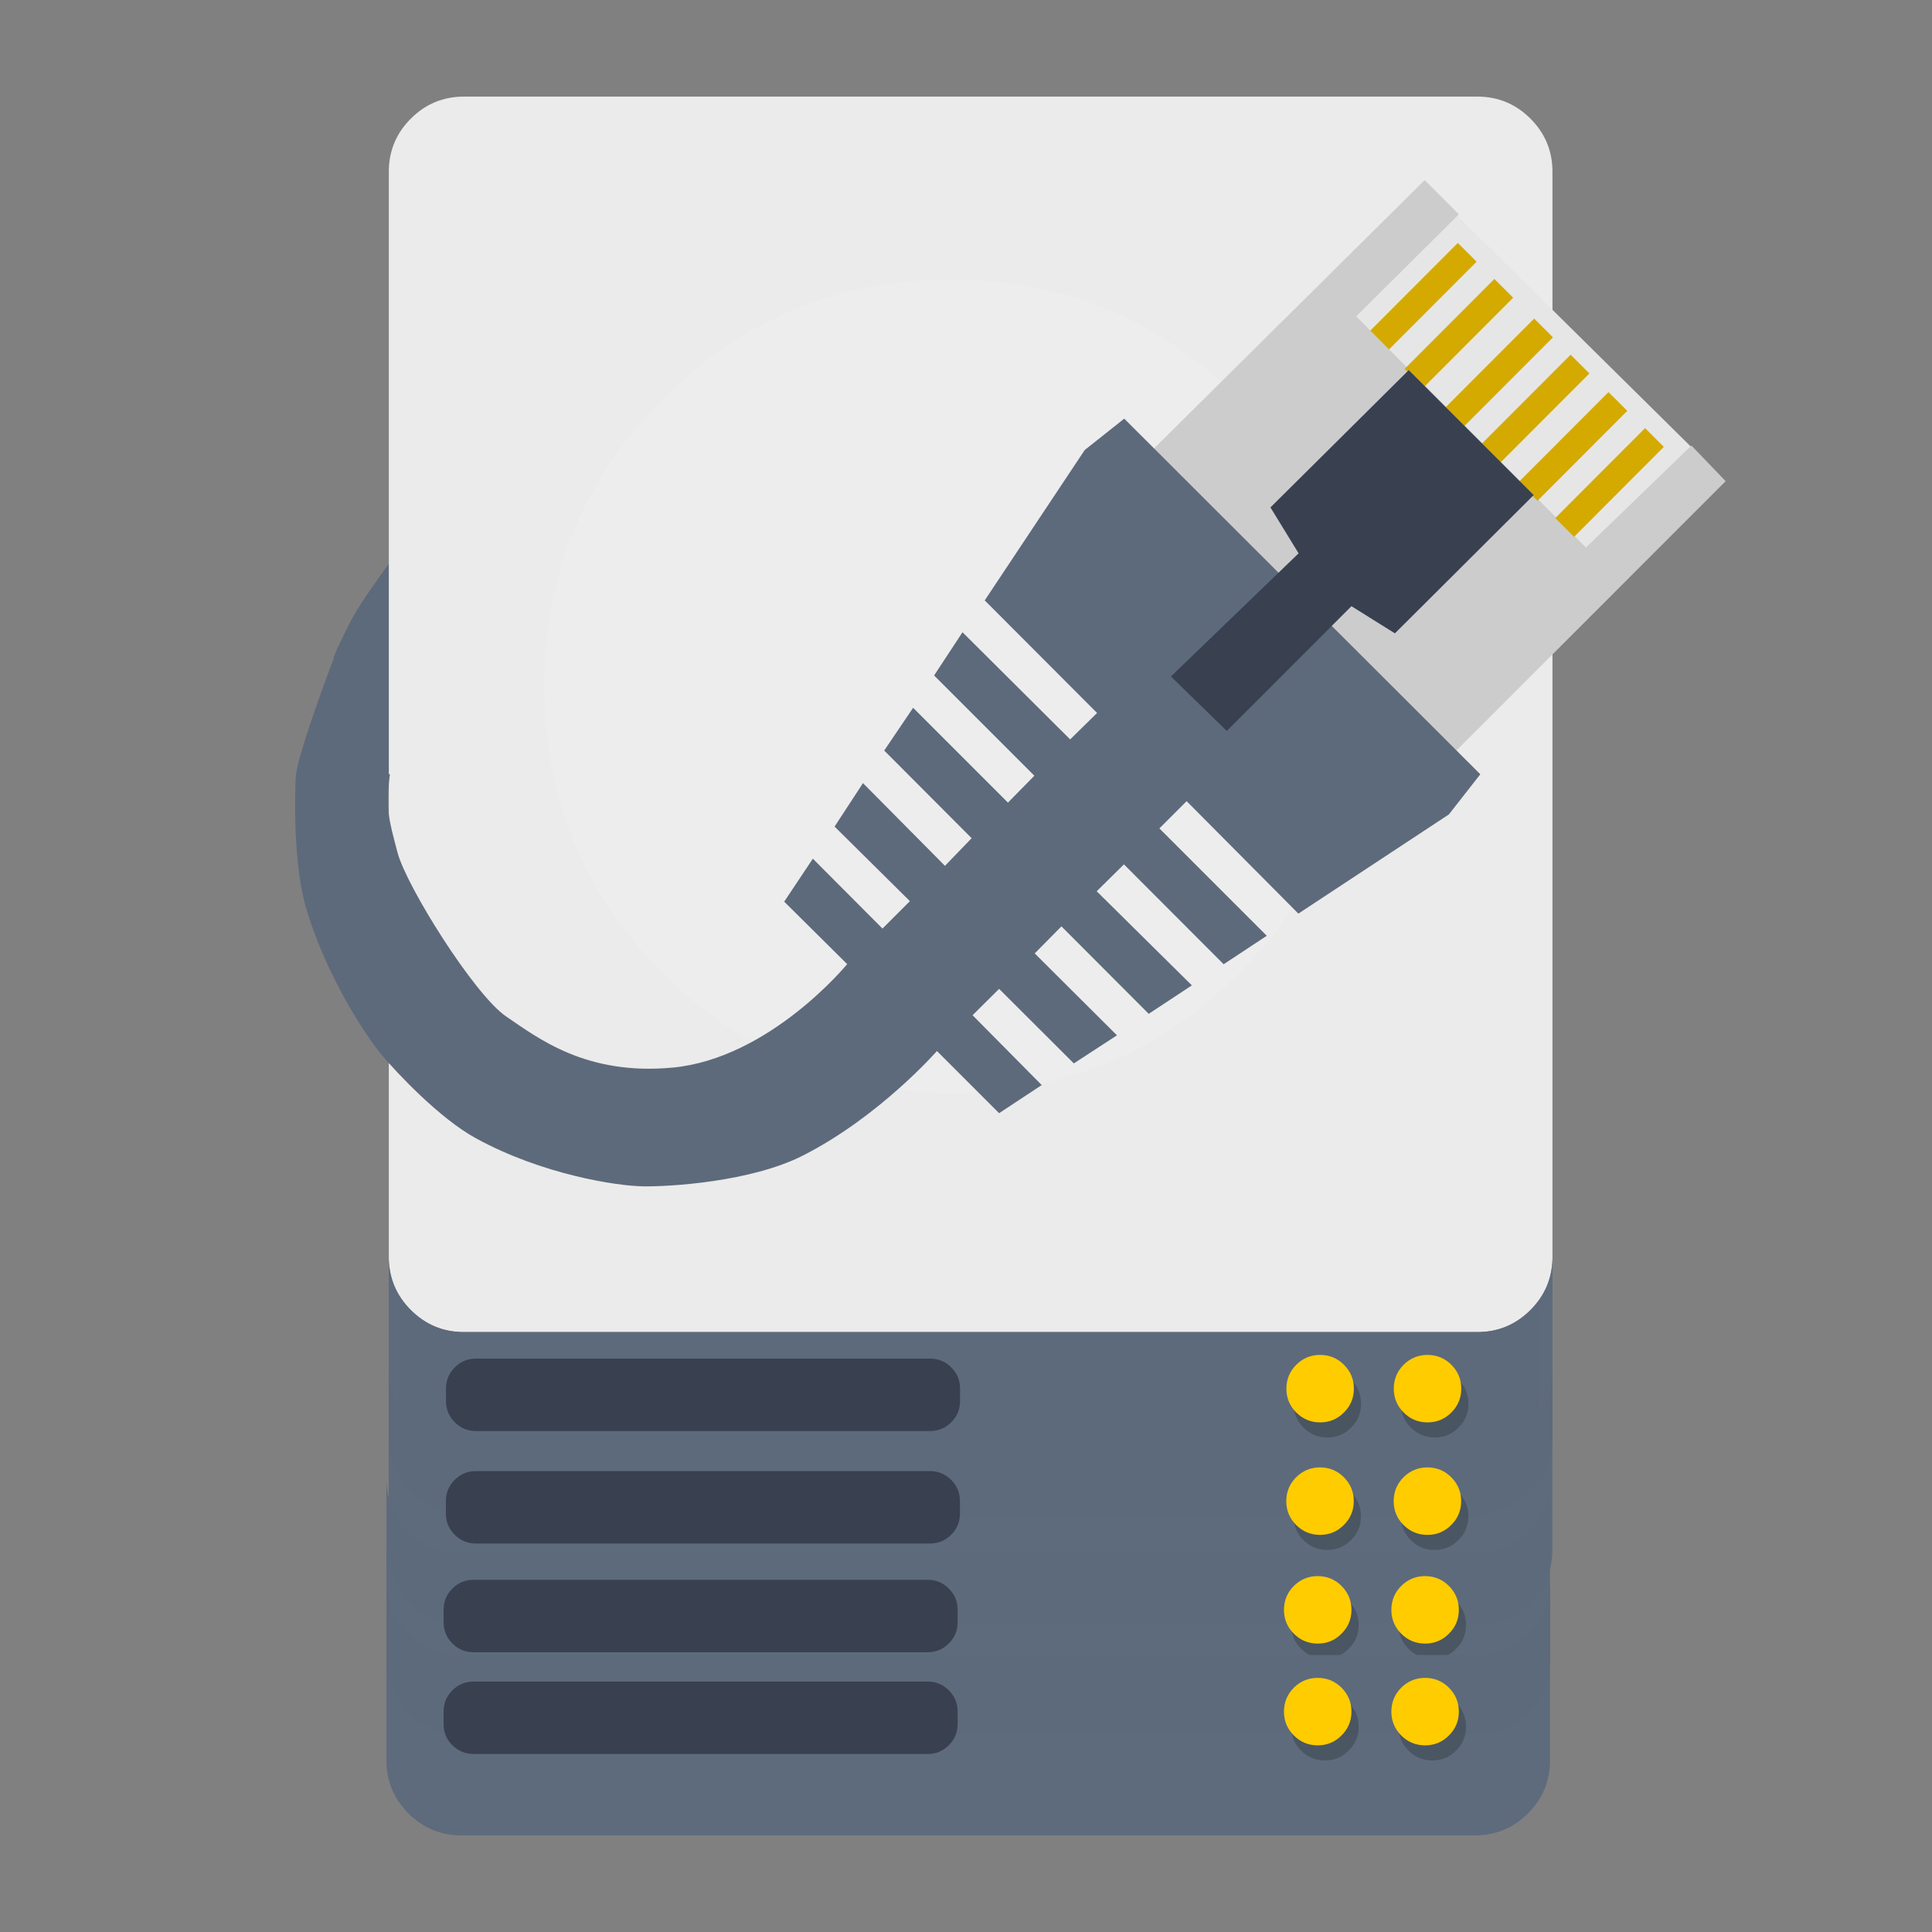 <?xml version="1.0" encoding="UTF-8" standalone="no"?>
<!-- Created with Inkscape (http://www.inkscape.org/) -->

<svg
   xmlns:dc="http://purl.org/dc/elements/1.1/"
   xmlns:cc="http://creativecommons.org/ns#"
   xmlns:rdf="http://www.w3.org/1999/02/22-rdf-syntax-ns#"
   xmlns:svg="http://www.w3.org/2000/svg"
   xmlns="http://www.w3.org/2000/svg"
   xmlns:sodipodi="http://sodipodi.sourceforge.net/DTD/sodipodi-0.dtd"
   xmlns:inkscape="http://www.inkscape.org/namespaces/inkscape"
   id="svg2"
   version="1.1"
   inkscape:version="0.92.1 r"
   width="500"
   height="500"
   sodipodi:docname="network-server.svg">
  <rect width="100%" height="100%" fill="#808080" stroke="none"/>
  <defs
     id="defs6" />
  <sodipodi:namedview
     pagecolor="#ffffff"
     bordercolor="#666666"
     borderopacity="1"
     objecttolerance="10"
     gridtolerance="10"
     guidetolerance="10"
     inkscape:pageopacity="0"
     inkscape:pageshadow="2"
     inkscape:window-width="1920"
     inkscape:window-height="938"
     id="namedview4"
     showgrid="false"
     inkscape:zoom="0.48230404"
     inkscape:cx="921.22336"
     inkscape:cy="314.75409"
     inkscape:window-x="0"
     inkscape:window-y="0"
     inkscape:window-maximized="1"
     inkscape:current-layer="svg2" />
  <path
     style="fill:#5d6a7b;stroke:none;stroke-width:1px;stroke-linecap:butt;stroke-linejoin:miter;stroke-opacity:1;fill-opacity:1"
     d="m 86.317,170.127 c 0,0 3.057,-7.153 5.864,-11.912 2.808,-4.759 11.362,-16.31 11.362,-16.31 l -0.367,62.309 -9.53,-2.199 z"
     id="path922"
     inkscape:connector-curvature="0"
     sodipodi:nodetypes="czcccc" />
  <g
     id="Calque.__202"
     transform="matrix(0.381,0,0,0.389,48.066,2.281)">
    <g
       id="shape">
      <path
         id="path"
         d="M 919.15,109.8 Q 918.7,89.9 904.5,75.7 C 894.75,65.95 882.95,61.05 869.15,61.05 l -674.2,0 c -13.8,0 -25.6,4.9 -35.35,14.65 -9.45,9.45 -14.35,20.85 -14.65,34.1 l 0,843.25 c 0,13.8 4.9,25.6 14.65,35.35 9.75,9.75 21.55,14.65 35.35,14.65 l 674.2,0 c 13.8,0 25.6,-4.9 35.35,-14.65 9.75,-9.75 14.65,-21.55 14.65,-35.35 l 0,-843.25 z"
         inkscape:connector-curvature="0"
         style="fill:#000000;fill-opacity:0.098" />
    </g>
  </g>
  <path
     id="path1"
     d="M 396.075,30.699 C 392.282,26.906 387.692,25 382.325,25 l -262.249,0 c -5.368,0 -9.958,1.906 -13.75,5.699 -3.676,3.676 -5.582,8.11 -5.699,13.264 l 0,-0.01 0,281.844 q 0.178,7.724 5.699,13.245 c 3.793,3.792 8.382,5.698 13.75,5.698 l 262.249,0 c 5.368,0 9.958,-1.906 13.75,-5.698 3.676,-3.676 5.582,-8.091 5.699,-13.245 l 0,-281.844 0,0.01 c -0.117,-5.154 -2.023,-9.588 -5.699,-13.264 z"
     inkscape:connector-curvature="0"
     style="fill:#ebebeb;fill-opacity:1" />
  <path
     id="path2"
     d="m 106.325,339.042 q -5.52,-5.52 -5.699,-13.245 l 0,46.172 c 0,5.368 1.906,9.958 5.699,13.75 3.793,3.793 8.382,5.699 13.75,5.699 l 262.249,0 c 5.368,0 9.958,-1.906 13.75,-5.699 3.793,-3.793 5.699,-8.383 5.699,-13.75 l 0,-46.172 c -0.117,5.154 -2.023,9.569 -5.699,13.245 -3.793,3.792 -8.382,5.698 -13.75,5.698 l -262.249,0 c -5.368,0 -9.958,-1.906 -13.75,-5.698 z"
     inkscape:connector-curvature="0"
     style="fill:#5d6a7b;fill-opacity:0.988" />
  <g
     transform="matrix(0.389,0,0,0.389,46.96,2.281)"
     id="Calque.__204"
     style="fill:#394050">
    <g
       id="Symbole.__2026_1"
       overflow="visible"
       style="fill:#394050;overflow:visible">
      <g
         id="Calque.__208"
         style="fill:#394050">
        <g
           id="shape17"
           style="fill:#394050">
          <path
             inkscape:connector-curvature="0"
             id="path11"
             d="m 518,918 q 0,-8.3 -5.85,-14.15 C 508.25,899.95 503.55,898 498,898 l -302,0 c -5.55,0 -10.25,1.95 -14.15,5.85 -3.9,3.9 -5.85,8.6 -5.85,14.15 l 0,8.2 c 0,5.55 1.95,10.25 5.85,14.15 3.9,3.9 8.6,5.85 14.15,5.85 l 302,0 c 5.55,0 10.25,-1.95 14.15,-5.85 3.9,-3.9 5.85,-8.6 5.85,-14.15 l 0,-8.2 z"
             style="fill:#394050;fill-opacity:1" />
        </g>
      </g>
    </g>
  </g>
  <g
     transform="matrix(0.389,0,0,0.389,46.96,2.281)"
     id="Calque.__205">
    <g
       id="shape6">
      <path
         style="fill:#000000;fill-opacity:0.2"
         inkscape:connector-curvature="0"
         id="path3"
         d="M 849.65,912.15 Q 843.1,905.6 833.8,905.6 c -6.2,0 -11.5,2.2 -15.9,6.55 -4.35,4.4 -6.55,9.7 -6.55,15.9 0,6.2 2.2,11.5 6.55,15.85 4.4,4.4 9.7,6.6 15.9,6.6 6.2,0 11.5,-2.2 15.85,-6.6 4.4,-4.35 6.6,-9.65 6.6,-15.85 0,-6.2 -2.2,-11.5 -6.6,-15.9 z m -64.85,15.9 c 0,-6.2 -2.2,-11.5 -6.6,-15.9 -4.35,-4.35 -9.65,-6.55 -15.85,-6.55 -6.2,0 -11.5,2.2 -15.9,6.55 -4.35,4.4 -6.55,9.7 -6.55,15.9 0,6.2 2.2,11.5 6.55,15.85 4.4,4.4 9.7,6.6 15.9,6.6 6.2,0 11.5,-2.2 15.85,-6.6 4.4,-4.35 6.6,-9.65 6.6,-15.85 z" />
    </g>
  </g>
  <path
     id="path6"
     d="m 320.568,252.005 q 30.827,-30.827 30.827,-74.431 c 0,-29.076 -10.269,-53.873 -30.827,-74.431 -20.558,-20.558 -45.355,-30.827 -74.431,-30.827 -29.076,0 -53.874,10.269 -74.431,30.827 -20.558,20.558 -30.827,45.355 -30.827,74.431 0,29.076 10.269,53.873 30.827,74.431 20.558,20.558 45.355,30.827 74.431,30.827 29.076,0 53.873,-10.269 74.431,-30.827 z"
     inkscape:connector-curvature="0"
     style="fill:#ffffff;fill-opacity:0.098" />
  <path
     id="path7"
     d="m 369.443,368.116 c 2.412,0 4.473,-0.856 6.165,-2.567 1.712,-1.692 2.567,-3.754 2.567,-6.165 0,-2.412 -0.856,-4.473 -2.567,-6.185 -1.692,-1.692 -3.754,-2.548 -6.165,-2.548 -2.412,0 -4.473,0.856 -6.185,2.548 -1.692,1.711 -2.548,3.773 -2.548,6.185 0,2.412 0.856,4.473 2.548,6.165 1.712,1.712 3.773,2.567 6.185,2.567 z m -19.06,-8.733 c 0,-2.412 -0.856,-4.473 -2.567,-6.185 -1.692,-1.692 -3.754,-2.548 -6.165,-2.548 -2.412,0 -4.473,0.856 -6.185,2.548 -1.692,1.711 -2.548,3.773 -2.548,6.185 0,2.412 0.856,4.473 2.548,6.165 1.712,1.712 3.773,2.567 6.185,2.567 2.412,0 4.473,-0.856 6.165,-2.567 1.712,-1.692 2.567,-3.754 2.567,-6.165 z"
     inkscape:connector-curvature="0"
     style="fill:#ffcc00;fill-opacity:1" />
  <path
     id="path2-3"
     d="m 106.297,368.154 q -5.52,-5.52 -5.699,-13.245 l 0,46.172 c 0,5.368 1.906,9.958 5.699,13.75 3.793,3.793 8.382,5.699 13.75,5.699 l 262.249,0 c 5.368,0 9.958,-1.906 13.75,-5.699 3.793,-3.793 5.699,-8.383 5.699,-13.75 l 0,-46.172 c -0.117,5.154 -2.023,9.569 -5.699,13.245 -3.793,3.792 -8.382,5.698 -13.75,5.698 l -262.249,0 c -5.368,0 -9.958,-1.906 -13.75,-5.698 z"
     inkscape:connector-curvature="0"
     style="fill:#5d6a7b;fill-opacity:0.988" />
  <g
     transform="matrix(0.389,0,0,0.389,46.932,31.394)"
     id="Calque.__204-6"
     style="fill:#394050">
    <g
       id="Symbole.__2026_1-7"
       overflow="visible"
       style="fill:#394050;overflow:visible">
      <g
         id="Calque.__208-5"
         style="fill:#394050">
        <g
           id="shape17-3"
           style="fill:#394050">
          <path
             inkscape:connector-curvature="0"
             id="path11-5"
             d="m 518,918 q 0,-8.3 -5.85,-14.15 C 508.25,899.95 503.55,898 498,898 l -302,0 c -5.55,0 -10.25,1.95 -14.15,5.85 -3.9,3.9 -5.85,8.6 -5.85,14.15 l 0,8.2 c 0,5.55 1.95,10.25 5.85,14.15 3.9,3.9 8.6,5.85 14.15,5.85 l 302,0 c 5.55,0 10.25,-1.95 14.15,-5.85 3.9,-3.9 5.85,-8.6 5.85,-14.15 l 0,-8.2 z"
             style="fill:#394050;fill-opacity:1" />
        </g>
      </g>
    </g>
  </g>
  <g
     transform="matrix(0.389,0,0,0.389,46.932,31.394)"
     id="Calque.__205-6">
    <g
       id="shape6-2">
      <path
         style="fill:#000000;fill-opacity:0.2"
         inkscape:connector-curvature="0"
         id="path3-9"
         d="M 849.65,912.15 Q 843.1,905.6 833.8,905.6 c -6.2,0 -11.5,2.2 -15.9,6.55 -4.35,4.4 -6.55,9.7 -6.55,15.9 0,6.2 2.2,11.5 6.55,15.85 4.4,4.4 9.7,6.6 15.9,6.6 6.2,0 11.5,-2.2 15.85,-6.6 4.4,-4.35 6.6,-9.65 6.6,-15.85 0,-6.2 -2.2,-11.5 -6.6,-15.9 z m -64.85,15.9 c 0,-6.2 -2.2,-11.5 -6.6,-15.9 -4.35,-4.35 -9.65,-6.55 -15.85,-6.55 -6.2,0 -11.5,2.2 -15.9,6.55 -4.35,4.4 -6.55,9.7 -6.55,15.9 0,6.2 2.2,11.5 6.55,15.85 4.4,4.4 9.7,6.6 15.9,6.6 6.2,0 11.5,-2.2 15.85,-6.6 4.4,-4.35 6.6,-9.65 6.6,-15.85 z" />
    </g>
  </g>
  <path
     id="path7-1"
     d="m 369.415,397.228 c 2.412,0 4.473,-0.856 6.165,-2.567 1.712,-1.692 2.567,-3.754 2.567,-6.165 0,-2.412 -0.856,-4.473 -2.567,-6.185 -1.692,-1.692 -3.754,-2.548 -6.165,-2.548 -2.412,0 -4.473,0.856 -6.185,2.548 -1.692,1.711 -2.548,3.773 -2.548,6.185 0,2.412 0.856,4.473 2.548,6.165 1.712,1.712 3.773,2.567 6.185,2.567 z m -19.06,-8.733 c 0,-2.412 -0.856,-4.473 -2.567,-6.185 -1.692,-1.692 -3.754,-2.548 -6.165,-2.548 -2.412,0 -4.473,0.856 -6.185,2.548 -1.692,1.711 -2.548,3.773 -2.548,6.185 0,2.412 0.856,4.473 2.548,6.165 1.712,1.712 3.773,2.567 6.185,2.567 2.412,0 4.473,-0.856 6.165,-2.567 1.712,-1.692 2.567,-3.754 2.567,-6.165 z"
     inkscape:connector-curvature="0"
     style="fill:#ffcc00;fill-opacity:1" />
  <path
     id="path2-2"
     d="M 105.699,396.287 Q 100.178,390.767 100,383.042 l 0,46.172 c 0,5.368 1.906,9.958 5.699,13.75 3.793,3.793 8.382,5.699 13.75,5.699 l 262.249,0 c 5.368,0 9.958,-1.906 13.75,-5.699 3.793,-3.793 5.699,-8.383 5.699,-13.75 l 0,-46.172 c -0.117,5.154 -2.023,9.569 -5.699,13.245 -3.793,3.792 -8.382,5.698 -13.75,5.698 l -262.249,0 c -5.368,0 -9.958,-1.906 -13.75,-5.698 z"
     inkscape:connector-curvature="0"
     style="fill:#5d6a7b;fill-opacity:0.988" />
  <g
     transform="matrix(0.389,0,0,0.389,46.334,59.527)"
     id="Calque.__204-7"
     style="fill:#394050">
    <g
       id="Symbole.__2026_1-0"
       overflow="visible"
       style="fill:#394050;overflow:visible">
      <g
         id="Calque.__208-9"
         style="fill:#394050">
        <g
           id="shape17-36"
           style="fill:#394050">
          <path
             inkscape:connector-curvature="0"
             id="path11-0"
             d="m 518,918 q 0,-8.3 -5.85,-14.15 C 508.25,899.95 503.55,898 498,898 l -302,0 c -5.55,0 -10.25,1.95 -14.15,5.85 -3.9,3.9 -5.85,8.6 -5.85,14.15 l 0,8.2 c 0,5.55 1.95,10.25 5.85,14.15 3.9,3.9 8.6,5.85 14.15,5.85 l 302,0 c 5.55,0 10.25,-1.95 14.15,-5.85 3.9,-3.9 5.85,-8.6 5.85,-14.15 l 0,-8.2 z"
             style="fill:#394050;fill-opacity:1" />
        </g>
      </g>
    </g>
  </g>
  <g
     transform="matrix(0.389,0,0,0.389,46.334,59.527)"
     id="Calque.__205-62">
    <g
       id="shape6-6">
      <path
         style="fill:#000000;fill-opacity:0.2"
         inkscape:connector-curvature="0"
         id="path3-1"
         d="M 849.65,912.15 Q 843.1,905.6 833.8,905.6 c -6.2,0 -11.5,2.2 -15.9,6.55 -4.35,4.4 -6.55,9.7 -6.55,15.9 0,6.2 2.2,11.5 6.55,15.85 4.4,4.4 9.7,6.6 15.9,6.6 6.2,0 11.5,-2.2 15.85,-6.6 4.4,-4.35 6.6,-9.65 6.6,-15.85 0,-6.2 -2.2,-11.5 -6.6,-15.9 z m -64.85,15.9 c 0,-6.2 -2.2,-11.5 -6.6,-15.9 -4.35,-4.35 -9.65,-6.55 -15.85,-6.55 -6.2,0 -11.5,2.2 -15.9,6.55 -4.35,4.4 -6.55,9.7 -6.55,15.9 0,6.2 2.2,11.5 6.55,15.85 4.4,4.4 9.7,6.6 15.9,6.6 6.2,0 11.5,-2.2 15.85,-6.6 4.4,-4.35 6.6,-9.65 6.6,-15.85 z" />
    </g>
  </g>
  <path
     id="path7-8"
     d="m 368.816,425.361 c 2.412,0 4.473,-0.856 6.165,-2.567 1.712,-1.692 2.567,-3.754 2.567,-6.165 0,-2.412 -0.856,-4.473 -2.567,-6.185 -1.692,-1.692 -3.754,-2.548 -6.165,-2.548 -2.412,0 -4.473,0.856 -6.185,2.548 -1.692,1.711 -2.548,3.773 -2.548,6.185 0,2.412 0.856,4.473 2.548,6.165 1.712,1.712 3.773,2.567 6.185,2.567 z m -19.06,-8.733 c 0,-2.412 -0.856,-4.473 -2.567,-6.185 -1.692,-1.692 -3.754,-2.548 -6.165,-2.548 -2.412,0 -4.473,0.856 -6.185,2.548 -1.692,1.711 -2.548,3.773 -2.548,6.185 0,2.412 0.856,4.473 2.548,6.165 1.712,1.712 3.773,2.567 6.185,2.567 2.412,0 4.473,-0.856 6.165,-2.567 1.712,-1.692 2.567,-3.754 2.567,-6.165 z"
     inkscape:connector-curvature="0"
     style="fill:#ffcc00;fill-opacity:1" />
  <path
     id="path2-7"
     d="M 105.699,422.624 Q 100.178,417.104 100,409.379 l 0,46.172 c 0,5.368 1.906,9.958 5.699,13.75 3.793,3.793 8.382,5.699 13.75,5.699 l 262.249,0 c 5.368,0 9.958,-1.906 13.75,-5.699 3.793,-3.793 5.699,-8.383 5.699,-13.75 l 0,-46.172 c -0.117,5.154 -2.023,9.569 -5.699,13.245 -3.793,3.792 -8.382,5.698 -13.75,5.698 l -262.249,0 c -5.368,0 -9.958,-1.906 -13.75,-5.698 z"
     inkscape:connector-curvature="0"
     style="fill:#5d6a7b;fill-opacity:0.988" />
  <g
     transform="matrix(0.389,0,0,0.389,46.334,85.864)"
     id="Calque.__204-9"
     style="fill:#394050">
    <g
       id="Symbole.__2026_1-2"
       overflow="visible"
       style="fill:#394050;overflow:visible">
      <g
         id="Calque.__208-0"
         style="fill:#394050">
        <g
           id="shape17-2"
           style="fill:#394050">
          <path
             inkscape:connector-curvature="0"
             id="path11-3"
             d="m 518,918 q 0,-8.3 -5.85,-14.15 C 508.25,899.95 503.55,898 498,898 l -302,0 c -5.55,0 -10.25,1.95 -14.15,5.85 -3.9,3.9 -5.85,8.6 -5.85,14.15 l 0,8.2 c 0,5.55 1.95,10.25 5.85,14.15 3.9,3.9 8.6,5.85 14.15,5.85 l 302,0 c 5.55,0 10.25,-1.95 14.15,-5.85 3.9,-3.9 5.85,-8.6 5.85,-14.15 l 0,-8.2 z"
             style="fill:#394050;fill-opacity:1" />
        </g>
      </g>
    </g>
  </g>
  <g
     transform="matrix(0.389,0,0,0.389,46.334,85.864)"
     id="Calque.__205-7">
    <g
       id="shape6-5">
      <path
         style="fill:#000000;fill-opacity:0.2"
         inkscape:connector-curvature="0"
         id="path3-92"
         d="M 849.65,912.15 Q 843.1,905.6 833.8,905.6 c -6.2,0 -11.5,2.2 -15.9,6.55 -4.35,4.4 -6.55,9.7 -6.55,15.9 0,6.2 2.2,11.5 6.55,15.85 4.4,4.4 9.7,6.6 15.9,6.6 6.2,0 11.5,-2.2 15.85,-6.6 4.4,-4.35 6.6,-9.65 6.6,-15.85 0,-6.2 -2.2,-11.5 -6.6,-15.9 z m -64.85,15.9 c 0,-6.2 -2.2,-11.5 -6.6,-15.9 -4.35,-4.35 -9.65,-6.55 -15.85,-6.55 -6.2,0 -11.5,2.2 -15.9,6.55 -4.35,4.4 -6.55,9.7 -6.55,15.9 0,6.2 2.2,11.5 6.55,15.85 4.4,4.4 9.7,6.6 15.9,6.6 6.2,0 11.5,-2.2 15.85,-6.6 4.4,-4.35 6.6,-9.65 6.6,-15.85 z" />
    </g>
  </g>
  <path
     id="path7-2"
     d="m 368.816,451.698 c 2.412,0 4.473,-0.856 6.165,-2.567 1.712,-1.692 2.567,-3.754 2.567,-6.165 0,-2.412 -0.856,-4.473 -2.567,-6.185 -1.692,-1.692 -3.754,-2.548 -6.165,-2.548 -2.412,0 -4.473,0.856 -6.185,2.548 -1.692,1.711 -2.548,3.773 -2.548,6.185 0,2.412 0.856,4.473 2.548,6.165 1.712,1.712 3.773,2.567 6.185,2.567 z m -19.06,-8.733 c 0,-2.412 -0.856,-4.473 -2.567,-6.185 -1.692,-1.692 -3.754,-2.548 -6.165,-2.548 -2.412,0 -4.473,0.856 -6.185,2.548 -1.692,1.711 -2.548,3.773 -2.548,6.185 0,2.412 0.856,4.473 2.548,6.165 1.712,1.712 3.773,2.567 6.185,2.567 2.412,0 4.473,-0.856 6.165,-2.567 1.712,-1.692 2.567,-3.754 2.567,-6.165 z"
     inkscape:connector-curvature="0"
     style="fill:#ffcc00;fill-opacity:1" />
  <path
     style="fill:#e6e6e6;stroke:none"
     d="m 342.311,84.167 65.695,65.695 32.72,-31.186 -65.695,-64.928 z"
     id="path4247"
     inkscape:connector-curvature="0" />
  <rect
     style="fill:#d4aa00;fill-opacity:1;stroke:none"
     id="rect4128-7"
     width="6.869"
     height="32.897"
     x="311.432"
     y="-222.049"
     rx="3.434"
     ry="0"
     transform="rotate(44.95)" />
  <path
     style="fill:#cccccc;stroke:none"
     d="m 284.462,130.13 84.23,-83.508 8.857,8.857 -26.571,26.39 59.467,59.829 27.294,-26.39 8.857,9.218 -87.158,87.196 z"
     id="path4192"
     inkscape:connector-curvature="0" />
  <rect
     style="fill:#d4aa00;fill-opacity:1;stroke:none"
     id="rect4128-1-3"
     width="6.869"
     height="32.897"
     x="324.714"
     y="-222.142"
     rx="3.434"
     ry="0"
     transform="rotate(44.95)" />
  <path
     style="fill:#5d6a7b;stroke:none"
     d="m 87.655,167.031 c -4.814,12.419 -10.834,29.535 -11.104,33.89 -0.271,4.355 -0.676,22.65 2.591,33.799 5.448,18.592 16.19,34.218 19.822,38.502 3.633,4.284 14.694,16.163 24.204,21.366 17.147,9.382 36.331,12.32 43.217,12.435 6.886,0.115 27.973,-1.144 41.41,-7.969 19.862,-10.089 34.686,-27.052 34.686,-27.052 l 16.087,16.087 11.026,-7.275 -17.894,-18.075 6.869,-6.823 19.34,19.295 11.161,-7.275 -21.284,-21.193 6.914,-7.004 22.594,22.639 11.161,-7.366 -24.627,-24.356 7.049,-6.959 25.802,25.848 11.161,-7.366 -27.791,-27.791 7.049,-7.049 28.92,29.101 38.952,-25.667 8.134,-10.393 -92.151,-92.034 -10.225,8.116 -25.882,38.918 29.077,29.141 -6.966,6.838 -27.863,-27.735 -7.349,11.184 25.946,25.946 -6.838,6.966 -24.54,-24.54 -7.477,11.056 22.623,22.686 -6.902,7.157 -21.217,-21.408 -7.349,11.247 19.491,19.3 -7.094,7.093 -18.021,-18.085 -7.413,11.12 16.296,16.168 c 0,0 -20.015,24.431 -45.229,26.784 -22.405,2.091 -34.833,-7.679 -43.025,-13.236 -8.192,-5.557 -25.804,-33.65 -28.118,-42.433 -2.315,-8.783 -3.126,-11.345 -1.96,-20.351 -0.378,1.1 -3.691,-6.382 -6.665,-14.261 -3.452,-9.147 -6.601,-18.984 -6.601,-18.984 z"
     id="path4190"
     inkscape:connector-curvature="0"
     sodipodi:nodetypes="czszszsccccccccccccccccccccccccccccccccccccccccszzcsc" />
  <rect
     style="fill:#d4aa00;fill-opacity:1;stroke:none"
     id="rect4128-5-6"
     width="6.869"
     height="32.897"
     x="339.243"
     y="-222.156"
     rx="3.434"
     ry="0"
     transform="rotate(44.95)" />
  <rect
     style="fill:#d4aa00;fill-opacity:1;stroke:none"
     id="rect4128-5-7-6"
     width="6.869"
     height="32.897"
     x="366.299"
     y="-222.28"
     rx="3.434"
     ry="0"
     transform="rotate(44.95)" />
  <rect
     style="fill:#d4aa00;fill-opacity:1;stroke:none"
     id="rect4128-1-9-5"
     width="6.869"
     height="32.897"
     x="352.525"
     y="-222.204"
     rx="3.434"
     ry="0"
     transform="rotate(44.95)" />
  <path
     style="fill:#394050;stroke:none"
     d="m 317.493,189.172 -14.46,-14.099 33.045,-31.868 -7.285,-11.886 35.787,-35.531 32.336,32.336 -35.915,35.787 -11.247,-7.03 z"
     id="path4194"
     inkscape:connector-curvature="0" />
  <rect
     style="fill:#d4aa00;fill-opacity:1;stroke:none"
     id="rect4128-1-9-7-3"
     width="6.869"
     height="32.897"
     x="379.582"
     y="-222.374"
     rx="3.434"
     ry="0"
     transform="rotate(44.95)" />
</svg>
